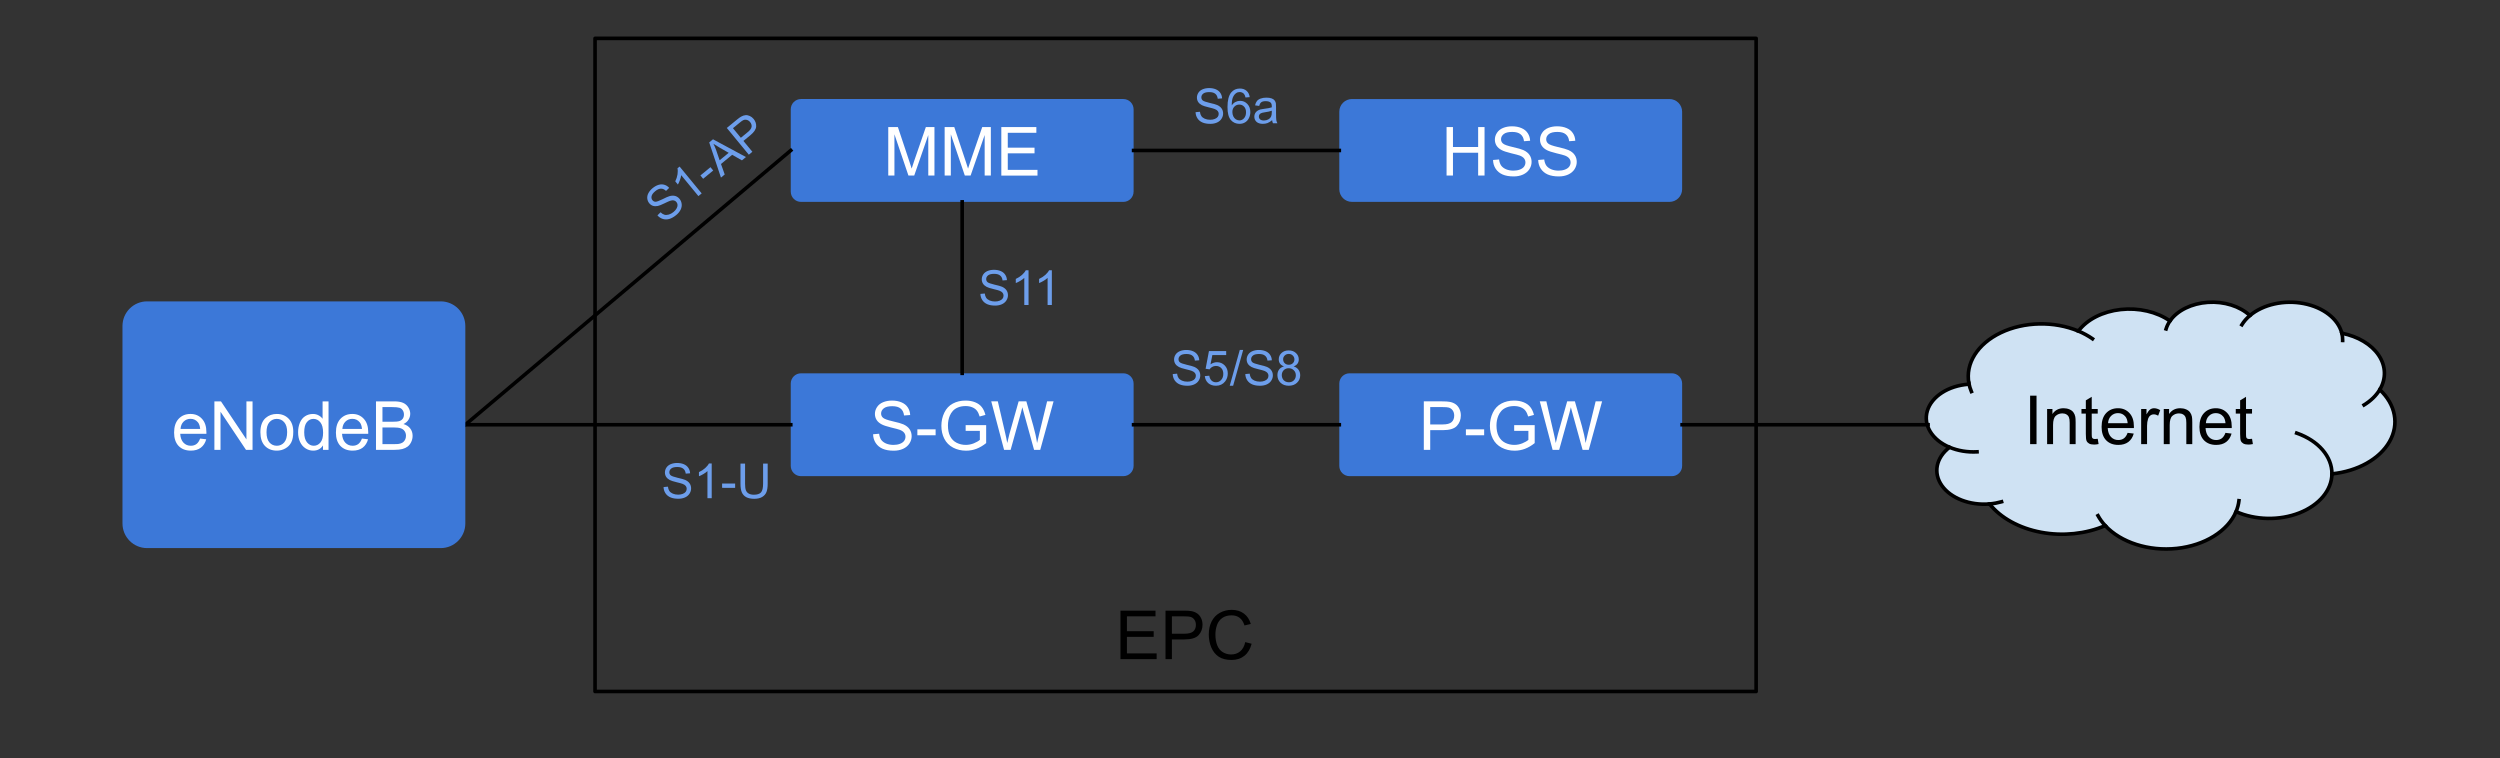 <svg version="1.1" viewBox="0.0 0.0 689.016 209.0" fill="none" stroke="none" stroke-linecap="square" stroke-miterlimit="10" xmlns:xlink="http://www.w3.org/1999/xlink" xmlns="http://www.w3.org/2000/svg"><rect x="0.0" y="0.0" width="689.016" height="209.0" fill="#333333" stroke="none"/><clipPath id="p.0"><path d="m0 0l689.016 0l0 209.0l-689.016 0l0 -209.0z" clip-rule="nonzero"/></clipPath><g clip-path="url(#p.0)"><path fill="#000000" fill-opacity="0.0" d="m0 0l689.016 0l0 209.0l-689.016 0z" fill-rule="evenodd"/><path fill="#000000" fill-opacity="0.0" d="m164.0 10.577l320.0 0l0 180.0l-320.0 0z" fill-rule="evenodd"/><path stroke="#000000" stroke-width="1.0" stroke-linejoin="round" stroke-linecap="butt" d="m164.0 10.577l320.0 0l0 180.0l-320.0 0z" fill-rule="evenodd"/><path fill="#3c78d8" d="m217.937 30.123l0 0c0 -1.563 1.267 -2.829 2.829 -2.829l88.83 0c0.75 0 1.47 0.298 2.001 0.829c0.531 0.531 0.829 1.25 0.829 2.001l0 22.688c0 1.563 -1.267 2.829 -2.829 2.829l-88.83 0c-1.563 0 -2.829 -1.267 -2.829 -2.829z" fill-rule="evenodd"/><path fill="#ffffff" d="m244.809 48.387l0 -13.359l2.656 0l3.156 9.453q0.438 1.328 0.641 1.984q0.234 -0.734 0.703 -2.141l3.203 -9.297l2.375 0l0 13.359l-1.703 0l0 -11.172l-3.875 11.172l-1.594 0l-3.859 -11.375l0 11.375l-1.703 0zm15.541 0l0 -13.359l2.656 0l3.156 9.453q0.438 1.328 0.641 1.984q0.234 -0.734 0.703 -2.141l3.203 -9.297l2.375 0l0 13.359l-1.703 0l0 -11.172l-3.875 11.172l-1.594 0l-3.859 -11.375l0 11.375l-1.703 0zm15.619 0l0 -13.359l9.656 0l0 1.578l-7.875 0l0 4.094l7.375 0l0 1.562l-7.375 0l0 4.547l8.188 0l0 1.578l-9.969 0z" fill-rule="nonzero"/><path fill="#3c78d8" d="m369.118 30.79l0 0c0 -1.931 1.565 -3.496 3.496 -3.496l87.496 0c0.927 0 1.816 0.368 2.472 1.024c0.656 0.656 1.024 1.545 1.024 2.472l0 21.355c0 1.931 -1.565 3.496 -3.496 3.496l-87.496 0c-1.931 0 -3.496 -1.565 -3.496 -3.496z" fill-rule="evenodd"/><path fill="#ffffff" d="m398.682 48.387l0 -13.359l1.766 0l0 5.484l6.938 0l0 -5.484l1.766 0l0 13.359l-1.766 0l0 -6.297l-6.938 0l0 6.297l-1.766 0zm12.817 -4.297l1.656 -0.141q0.125 1.0 0.547 1.641q0.438 0.641 1.344 1.047q0.922 0.391 2.062 0.391q1.0 0 1.781 -0.297q0.781 -0.297 1.156 -0.812q0.375 -0.531 0.375 -1.156q0 -0.625 -0.375 -1.094q-0.359 -0.469 -1.188 -0.797q-0.547 -0.203 -2.391 -0.641q-1.828 -0.453 -2.562 -0.844q-0.969 -0.5 -1.438 -1.234q-0.469 -0.75 -0.469 -1.672q0 -1.0 0.578 -1.875q0.578 -0.891 1.672 -1.344q1.109 -0.453 2.453 -0.453q1.484 0 2.609 0.484q1.141 0.469 1.75 1.406q0.609 0.922 0.656 2.094l-1.688 0.125q-0.141 -1.266 -0.938 -1.906q-0.781 -0.656 -2.312 -0.656q-1.609 0 -2.344 0.594q-0.734 0.594 -0.734 1.422q0 0.719 0.531 1.172q0.5 0.469 2.656 0.969q2.156 0.484 2.953 0.844q1.172 0.531 1.719 1.359q0.562 0.828 0.562 1.906q0 1.062 -0.609 2.016q-0.609 0.938 -1.75 1.469q-1.141 0.516 -2.578 0.516q-1.812 0 -3.047 -0.531q-1.219 -0.531 -1.922 -1.594q-0.688 -1.062 -0.719 -2.406zm12.444 0l1.656 -0.141q0.125 1.0 0.547 1.641q0.438 0.641 1.344 1.047q0.922 0.391 2.062 0.391q1.0 0 1.781 -0.297q0.781 -0.297 1.156 -0.812q0.375 -0.531 0.375 -1.156q0 -0.625 -0.375 -1.094q-0.359 -0.469 -1.188 -0.797q-0.547 -0.203 -2.391 -0.641q-1.828 -0.453 -2.562 -0.844q-0.969 -0.5 -1.438 -1.234q-0.469 -0.75 -0.469 -1.672q0 -1.0 0.578 -1.875q0.578 -0.891 1.672 -1.344q1.109 -0.453 2.453 -0.453q1.484 0 2.609 0.484q1.141 0.469 1.75 1.406q0.609 0.922 0.656 2.094l-1.688 0.125q-0.141 -1.266 -0.938 -1.906q-0.781 -0.656 -2.312 -0.656q-1.609 0 -2.344 0.594q-0.734 0.594 -0.734 1.422q0 0.719 0.531 1.172q0.5 0.469 2.656 0.969q2.156 0.484 2.953 0.844q1.172 0.531 1.719 1.359q0.562 0.828 0.562 1.906q0 1.062 -0.609 2.016q-0.609 0.938 -1.75 1.469q-1.141 0.516 -2.578 0.516q-1.812 0 -3.047 -0.531q-1.219 -0.531 -1.922 -1.594q-0.688 -1.062 -0.719 -2.406z" fill-rule="nonzero"/><path fill="#3c78d8" d="m217.937 105.714l0 0c0 -1.563 1.267 -2.829 2.829 -2.829l88.83 0c0.75 0 1.47 0.298 2.001 0.829c0.531 0.531 0.829 1.25 0.829 2.001l0 22.688c0 1.563 -1.267 2.829 -2.829 2.829l-88.83 0c-1.563 0 -2.829 -1.267 -2.829 -2.829z" fill-rule="evenodd"/><path fill="#ffffff" d="m240.637 119.681l1.656 -0.141q0.125 1.0 0.547 1.641q0.438 0.641 1.344 1.047q0.922 0.391 2.062 0.391q1.0 0 1.781 -0.297q0.781 -0.297 1.156 -0.812q0.375 -0.531 0.375 -1.156q0 -0.625 -0.375 -1.094q-0.359 -0.469 -1.188 -0.797q-0.547 -0.203 -2.391 -0.641q-1.828 -0.453 -2.562 -0.844q-0.969 -0.5 -1.438 -1.234q-0.469 -0.75 -0.469 -1.672q0 -1.0 0.578 -1.875q0.578 -0.891 1.672 -1.344q1.109 -0.453 2.453 -0.453q1.484 0 2.609 0.484q1.141 0.469 1.75 1.406q0.609 0.922 0.656 2.094l-1.688 0.125q-0.141 -1.266 -0.938 -1.906q-0.781 -0.656 -2.312 -0.656q-1.609 0 -2.344 0.594q-0.734 0.594 -0.734 1.422q0 0.719 0.531 1.172q0.5 0.469 2.656 0.969q2.156 0.484 2.953 0.844q1.172 0.531 1.719 1.359q0.562 0.828 0.562 1.906q0 1.062 -0.609 2.016q-0.609 0.938 -1.75 1.469q-1.141 0.516 -2.578 0.516q-1.812 0 -3.047 -0.531q-1.219 -0.531 -1.922 -1.594q-0.688 -1.062 -0.719 -2.406zm12.194 0.281l0 -1.641l5.031 0l0 1.641l-5.031 0zm13.306 -1.219l0 -1.578l5.656 0l0 4.953q-1.297 1.047 -2.688 1.578q-1.375 0.516 -2.844 0.516q-1.969 0 -3.578 -0.844q-1.609 -0.844 -2.422 -2.438q-0.812 -1.594 -0.812 -3.562q0 -1.953 0.812 -3.641q0.812 -1.688 2.344 -2.5q1.531 -0.828 3.516 -0.828q1.453 0 2.625 0.469q1.172 0.469 1.828 1.312q0.672 0.828 1.016 2.172l-1.594 0.438q-0.297 -1.016 -0.75 -1.594q-0.438 -0.594 -1.266 -0.938q-0.828 -0.344 -1.844 -0.344q-1.203 0 -2.094 0.375q-0.891 0.359 -1.438 0.969q-0.531 0.594 -0.828 1.312q-0.516 1.234 -0.516 2.688q0 1.781 0.609 2.984q0.625 1.203 1.797 1.797q1.172 0.578 2.5 0.578q1.141 0 2.234 -0.438q1.094 -0.453 1.656 -0.953l0 -2.484l-3.922 0zm10.59 5.234l-3.531 -13.359l1.812 0l2.031 8.766q0.328 1.375 0.562 2.719q0.5 -2.141 0.594 -2.469l2.547 -9.016l2.125 0l1.922 6.766q0.719 2.516 1.031 4.719q0.266 -1.266 0.672 -2.891l2.094 -8.594l1.781 0l-3.672 13.359l-1.703 0l-2.812 -10.172q-0.359 -1.281 -0.422 -1.562q-0.203 0.906 -0.391 1.562l-2.828 10.172l-1.812 0z" fill-rule="nonzero"/><path fill="#3c78d8" d="m369.118 105.714l0 0c0 -1.563 1.267 -2.829 2.829 -2.829l88.83 0c0.75 0 1.47 0.298 2.001 0.829c0.531 0.531 0.829 1.25 0.829 2.001l0 22.688c0 1.563 -1.267 2.829 -2.829 2.829l-88.83 0c-1.563 0 -2.829 -1.267 -2.829 -2.829z" fill-rule="evenodd"/><path fill="#ffffff" d="m392.412 123.978l0 -13.359l5.047 0q1.328 0 2.031 0.125q0.969 0.172 1.641 0.641q0.672 0.453 1.078 1.281q0.406 0.828 0.406 1.828q0 1.703 -1.094 2.891q-1.078 1.172 -3.922 1.172l-3.422 0l0 5.422l-1.766 0zm1.766 -7.0l3.453 0q1.719 0 2.438 -0.641q0.719 -0.641 0.719 -1.797q0 -0.844 -0.422 -1.438q-0.422 -0.594 -1.125 -0.781q-0.438 -0.125 -1.641 -0.125l-3.422 0l0 4.781zm9.834 2.984l0 -1.641l5.031 0l0 1.641l-5.031 0zm13.306 -1.219l0 -1.578l5.656 0l0 4.953q-1.297 1.047 -2.688 1.578q-1.375 0.516 -2.844 0.516q-1.969 0 -3.578 -0.844q-1.609 -0.844 -2.422 -2.438q-0.812 -1.594 -0.812 -3.562q0 -1.953 0.812 -3.641q0.812 -1.688 2.344 -2.5q1.531 -0.828 3.516 -0.828q1.453 0 2.625 0.469q1.172 0.469 1.828 1.312q0.672 0.828 1.016 2.172l-1.594 0.438q-0.297 -1.016 -0.75 -1.594q-0.438 -0.594 -1.266 -0.938q-0.828 -0.344 -1.844 -0.344q-1.203 0 -2.094 0.375q-0.891 0.359 -1.438 0.969q-0.531 0.594 -0.828 1.312q-0.516 1.234 -0.516 2.688q0 1.781 0.609 2.984q0.625 1.203 1.797 1.797q1.172 0.578 2.5 0.578q1.141 0 2.234 -0.438q1.094 -0.453 1.656 -0.953l0 -2.484l-3.922 0zm10.59 5.234l-3.531 -13.359l1.812 0l2.031 8.766q0.328 1.375 0.562 2.719q0.5 -2.141 0.594 -2.469l2.547 -9.016l2.125 0l1.922 6.766q0.719 2.516 1.031 4.719q0.266 -1.266 0.672 -2.891l2.094 -8.594l1.781 0l-3.672 13.359l-1.703 0l-2.812 -10.172q-0.359 -1.281 -0.422 -1.562q-0.203 0.906 -0.391 1.562l-2.828 10.172l-1.812 0z" fill-rule="nonzero"/><path fill="#cfe2f3" d="m542.646 105.678l0 0c-1.04 -5.485 2.375 -10.915 8.795 -13.985c6.421 -3.071 14.721 -3.243 21.379 -0.445l0 0c2.359 -3.189 6.675 -5.391 11.645 -5.94c4.969 -0.549 10.007 0.621 13.591 3.154l0 0c2.009 -2.892 5.954 -4.834 10.435 -5.139c4.481 -0.305 8.864 1.072 11.593 3.642l0 0c3.63 -3.065 9.405 -4.356 14.827 -3.313c5.422 1.042 9.516 4.231 10.511 8.185l0 0c4.447 0.87 8.152 3.083 10.156 6.067c2.005 2.984 2.113 6.445 0.296 9.49l0 0c4.379 4.09 5.404 9.54 2.691 14.316c-2.713 4.776 -8.755 8.16 -15.872 8.89c-0.05 4.482 -3.476 8.595 -8.957 10.754c-5.481 2.158 -12.161 2.025 -17.465 -0.349c-2.259 5.368 -8.619 9.318 -16.331 10.144c-7.712 0.825 -15.394 -1.623 -19.727 -6.286c-5.312 2.298 -11.685 2.961 -17.683 1.837c-5.998 -1.124 -11.114 -3.938 -14.195 -7.809l0 0c-5.428 0.456 -10.676 -1.562 -13.139 -5.053c-2.464 -3.49 -1.618 -7.71 2.116 -10.565l0 0c-4.842 -2.045 -7.312 -6.103 -6.123 -10.058c1.189 -3.955 5.768 -6.91 11.349 -7.325z" fill-rule="evenodd"/><path fill="#000000" fill-opacity="0.0" d="m537.313 123.272l0 0c2.285 0.965 4.924 1.403 7.564 1.254m3.458 14.363c1.135 -0.095 2.248 -0.297 3.309 -0.6m28.567 6.572c-0.798 -0.859 -1.467 -1.777 -1.994 -2.739m38.054 -1.119l0 0c0.412 -0.979 0.679 -1.986 0.796 -3.005m25.625 -7.399c0.053 -4.772 -3.724 -9.142 -9.709 -11.232m22.89 -11.974c-0.969 1.625 -2.449 3.067 -4.323 4.212m-6.128 -19.769l0 0c0.165 0.656 0.242 1.322 0.228 1.989m-25.565 -6.861l0 0c-0.905 0.765 -1.651 1.619 -2.215 2.537m-19.814 -1.04l0 0c-0.483 0.694 -0.843 1.429 -1.073 2.188m-24.163 0.598l0 0c1.409 0.592 2.712 1.305 3.882 2.122m-34.056 12.308l0 0c0.143 0.756 0.37 1.503 0.677 2.233" fill-rule="evenodd"/><path stroke="#000000" stroke-width="1.0" stroke-linejoin="round" stroke-linecap="butt" d="m542.646 105.678l0 0c-1.04 -5.485 2.375 -10.915 8.795 -13.985c6.421 -3.071 14.721 -3.243 21.379 -0.445l0 0c2.359 -3.189 6.675 -5.391 11.645 -5.94c4.969 -0.549 10.007 0.621 13.591 3.154l0 0c2.009 -2.892 5.954 -4.834 10.435 -5.139c4.481 -0.305 8.864 1.072 11.593 3.642l0 0c3.63 -3.065 9.405 -4.356 14.827 -3.313c5.422 1.042 9.516 4.231 10.511 8.185l0 0c4.447 0.87 8.152 3.083 10.156 6.067c2.005 2.984 2.113 6.445 0.296 9.49l0 0c4.379 4.09 5.404 9.54 2.691 14.316c-2.713 4.776 -8.755 8.16 -15.872 8.89c-0.05 4.482 -3.476 8.595 -8.957 10.754c-5.481 2.158 -12.161 2.025 -17.465 -0.349c-2.259 5.368 -8.619 9.318 -16.331 10.144c-7.712 0.825 -15.394 -1.623 -19.727 -6.286c-5.312 2.298 -11.685 2.961 -17.683 1.837c-5.998 -1.124 -11.114 -3.938 -14.195 -7.809l0 0c-5.428 0.456 -10.676 -1.562 -13.139 -5.053c-2.464 -3.49 -1.618 -7.71 2.116 -10.565l0 0c-4.842 -2.045 -7.312 -6.103 -6.123 -10.058c1.189 -3.955 5.768 -6.91 11.349 -7.325z" fill-rule="evenodd"/><path stroke="#000000" stroke-width="1.0" stroke-linejoin="round" stroke-linecap="butt" d="m537.313 123.272l0 0c2.285 0.965 4.924 1.403 7.564 1.254m3.458 14.363c1.135 -0.095 2.248 -0.297 3.309 -0.6m28.567 6.572c-0.798 -0.859 -1.467 -1.777 -1.994 -2.739m38.054 -1.119l0 0c0.412 -0.979 0.679 -1.986 0.796 -3.005m25.625 -7.399c0.053 -4.772 -3.724 -9.142 -9.709 -11.232m22.89 -11.974c-0.969 1.625 -2.449 3.067 -4.323 4.212m-6.128 -19.769l0 0c0.165 0.656 0.242 1.322 0.228 1.989m-25.565 -6.861l0 0c-0.905 0.765 -1.651 1.619 -2.215 2.537m-19.814 -1.04l0 0c-0.483 0.694 -0.843 1.429 -1.073 2.188m-24.163 0.598l0 0c1.409 0.592 2.712 1.305 3.882 2.122m-34.056 12.308l0 0c0.143 0.756 0.37 1.503 0.677 2.233" fill-rule="evenodd"/><path fill="#000000" d="m559.514 122.402l0 -13.359l1.766 0l0 13.359l-1.766 0zm4.683 0l0 -9.672l1.469 0l0 1.375q1.062 -1.594 3.078 -1.594q0.875 0 1.609 0.312q0.734 0.312 1.094 0.828q0.375 0.5 0.516 1.203q0.094 0.453 0.094 1.594l0 5.953l-1.641 0l0 -5.891q0 -1.0 -0.203 -1.484q-0.188 -0.5 -0.672 -0.797q-0.484 -0.297 -1.141 -0.297q-1.047 0 -1.812 0.672q-0.75 0.656 -0.75 2.516l0 5.281l-1.641 0zm13.954 -1.469l0.234 1.453q-0.688 0.141 -1.234 0.141q-0.891 0 -1.391 -0.281q-0.484 -0.281 -0.688 -0.734q-0.203 -0.469 -0.203 -1.938l0 -5.578l-1.203 0l0 -1.266l1.203 0l0 -2.391l1.625 -0.984l0 3.375l1.656 0l0 1.266l-1.656 0l0 5.672q0 0.688 0.078 0.891q0.094 0.203 0.281 0.328q0.203 0.109 0.578 0.109q0.266 0 0.719 -0.062zm8.23 -1.641l1.688 0.203q-0.406 1.484 -1.484 2.312q-1.078 0.812 -2.766 0.812q-2.125 0 -3.375 -1.297q-1.234 -1.312 -1.234 -3.672q0 -2.453 1.25 -3.797q1.266 -1.344 3.266 -1.344q1.938 0 3.156 1.328q1.234 1.312 1.234 3.703q0 0.156 0 0.438l-7.219 0q0.094 1.594 0.906 2.453q0.812 0.844 2.016 0.844q0.906 0 1.547 -0.469q0.641 -0.484 1.016 -1.516zm-5.391 -2.656l5.406 0q-0.109 -1.219 -0.625 -1.828q-0.781 -0.953 -2.031 -0.953q-1.125 0 -1.906 0.766q-0.766 0.75 -0.844 2.016zm9.126 5.766l0 -9.672l1.469 0l0 1.469q0.562 -1.031 1.031 -1.359q0.484 -0.328 1.062 -0.328q0.828 0 1.688 0.531l-0.562 1.516q-0.609 -0.359 -1.203 -0.359q-0.547 0 -0.969 0.328q-0.422 0.328 -0.609 0.891q-0.281 0.875 -0.281 1.922l0 5.062l-1.625 0zm6.228 0l0 -9.672l1.469 0l0 1.375q1.062 -1.594 3.078 -1.594q0.875 0 1.609 0.312q0.734 0.312 1.094 0.828q0.375 0.5 0.516 1.203q0.094 0.453 0.094 1.594l0 5.953l-1.641 0l0 -5.891q0 -1.0 -0.203 -1.484q-0.188 -0.5 -0.672 -0.797q-0.484 -0.297 -1.141 -0.297q-1.047 0 -1.812 0.672q-0.75 0.656 -0.75 2.516l0 5.281l-1.641 0zm17.001 -3.109l1.688 0.203q-0.406 1.484 -1.484 2.312q-1.078 0.812 -2.766 0.812q-2.125 0 -3.375 -1.297q-1.234 -1.312 -1.234 -3.672q0 -2.453 1.25 -3.797q1.266 -1.344 3.266 -1.344q1.938 0 3.156 1.328q1.234 1.312 1.234 3.703q0 0.156 0 0.438l-7.219 0q0.094 1.594 0.906 2.453q0.812 0.844 2.016 0.844q0.906 0 1.547 -0.469q0.641 -0.484 1.016 -1.516zm-5.391 -2.656l5.406 0q-0.109 -1.219 -0.625 -1.828q-0.781 -0.953 -2.031 -0.953q-1.125 0 -1.906 0.766q-0.766 0.75 -0.844 2.016zm12.719 4.297l0.234 1.453q-0.688 0.141 -1.234 0.141q-0.891 0 -1.391 -0.281q-0.484 -0.281 -0.688 -0.734q-0.203 -0.469 -0.203 -1.938l0 -5.578l-1.203 0l0 -1.266l1.203 0l0 -2.391l1.625 -0.984l0 3.375l1.656 0l0 1.266l-1.656 0l0 5.672q0 0.688 0.078 0.891q0.094 0.203 0.281 0.328q0.203 0.109 0.578 0.109q0.266 0 0.719 -0.062z" fill-rule="nonzero"/><path fill="#000000" fill-opacity="0.0" d="m312.425 117.058l56.693 0" fill-rule="evenodd"/><path stroke="#000000" stroke-width="1.0" stroke-linejoin="round" stroke-linecap="butt" d="m312.425 117.058l56.693 0" fill-rule="evenodd"/><path fill="#000000" fill-opacity="0.0" d="m312.425 41.467l56.693 0" fill-rule="evenodd"/><path stroke="#000000" stroke-width="1.0" stroke-linejoin="round" stroke-linecap="butt" d="m312.425 41.467l56.693 0" fill-rule="evenodd"/><path fill="#000000" fill-opacity="0.0" d="m265.181 55.64l0 47.244" fill-rule="evenodd"/><path stroke="#000000" stroke-width="1.0" stroke-linejoin="round" stroke-linecap="butt" d="m265.181 55.64l0 47.244" fill-rule="evenodd"/><path fill="#000000" fill-opacity="0.0" d="m217.937 41.467l-89.701 75.591" fill-rule="evenodd"/><path stroke="#000000" stroke-width="1.0" stroke-linejoin="round" stroke-linecap="butt" d="m217.937 41.467l-89.701 75.591" fill-rule="evenodd"/><path fill="#000000" fill-opacity="0.0" d="m217.937 117.058l-89.701 0" fill-rule="evenodd"/><path stroke="#000000" stroke-width="1.0" stroke-linejoin="round" stroke-linecap="butt" d="m217.937 117.058l-89.701 0" fill-rule="evenodd"/><path fill="#000000" fill-opacity="0.0" d="m463.606 117.058l67.78 0" fill-rule="evenodd"/><path stroke="#000000" stroke-width="1.0" stroke-linejoin="round" stroke-linecap="butt" d="m463.606 117.058l67.78 0" fill-rule="evenodd"/><path fill="#000000" fill-opacity="0.0" d="m308.268 10.672l65.008 0l0 37.008l-65.008 0z" fill-rule="evenodd"/><path fill="#6d9eeb" d="m329.508 30.913l1.203 -0.109q0.078 0.719 0.391 1.188q0.312 0.453 0.953 0.734q0.656 0.281 1.469 0.281q0.719 0 1.266 -0.219q0.562 -0.219 0.828 -0.578q0.266 -0.375 0.266 -0.828q0 -0.453 -0.266 -0.781q-0.25 -0.328 -0.844 -0.562q-0.391 -0.156 -1.703 -0.469q-1.312 -0.312 -1.844 -0.594q-0.672 -0.359 -1.016 -0.891q-0.328 -0.531 -0.328 -1.188q0 -0.719 0.406 -1.344q0.406 -0.625 1.188 -0.953q0.797 -0.328 1.766 -0.328q1.047 0 1.859 0.344q0.812 0.344 1.25 1.016q0.438 0.656 0.469 1.484l-1.203 0.094q-0.109 -0.906 -0.672 -1.359q-0.562 -0.469 -1.656 -0.469q-1.141 0 -1.672 0.422q-0.516 0.422 -0.516 1.016q0 0.516 0.359 0.844q0.375 0.328 1.906 0.688q1.547 0.344 2.109 0.594q0.844 0.391 1.234 0.984q0.391 0.578 0.391 1.359q0 0.75 -0.438 1.438q-0.422 0.672 -1.25 1.047q-0.812 0.359 -1.828 0.359q-1.297 0 -2.172 -0.375q-0.875 -0.375 -1.375 -1.125q-0.5 -0.766 -0.531 -1.719zm14.921 -4.141l-1.156 0.094q-0.156 -0.688 -0.438 -1.0q-0.484 -0.5 -1.172 -0.5q-0.562 0 -0.984 0.312q-0.562 0.391 -0.891 1.172q-0.312 0.766 -0.312 2.203q0.422 -0.641 1.031 -0.953q0.609 -0.312 1.281 -0.312q1.172 0 1.984 0.859q0.828 0.859 0.828 2.234q0 0.891 -0.391 1.672q-0.375 0.766 -1.062 1.172q-0.672 0.406 -1.531 0.406q-1.469 0 -2.391 -1.062q-0.922 -1.078 -0.922 -3.562q0 -2.766 1.016 -4.016q0.906 -1.094 2.406 -1.094q1.125 0 1.844 0.641q0.719 0.625 0.859 1.734zm-4.781 4.109q0 0.609 0.25 1.172q0.266 0.547 0.719 0.844q0.469 0.281 0.984 0.281q0.734 0 1.266 -0.594q0.547 -0.609 0.547 -1.641q0 -0.984 -0.531 -1.547q-0.531 -0.578 -1.328 -0.578q-0.797 0 -1.359 0.578q-0.547 0.562 -0.547 1.484zm10.959 2.234q-0.656 0.562 -1.266 0.797q-0.594 0.219 -1.281 0.219q-1.141 0 -1.75 -0.547q-0.609 -0.562 -0.609 -1.438q0 -0.5 0.219 -0.922q0.234 -0.422 0.609 -0.672q0.375 -0.25 0.844 -0.391q0.344 -0.078 1.047 -0.172q1.422 -0.172 2.094 -0.406q0 -0.234 0 -0.297q0 -0.719 -0.328 -1.016q-0.453 -0.391 -1.344 -0.391q-0.812 0 -1.219 0.297q-0.391 0.281 -0.578 1.016l-1.141 -0.156q0.156 -0.734 0.516 -1.188q0.359 -0.453 1.031 -0.688q0.672 -0.25 1.562 -0.25q0.891 0 1.438 0.203q0.562 0.203 0.812 0.531q0.266 0.312 0.375 0.797q0.047 0.297 0.047 1.078l0 1.562q0 1.625 0.078 2.062q0.078 0.438 0.297 0.828l-1.219 0q-0.188 -0.359 -0.234 -0.859zm-0.094 -2.609q-0.641 0.266 -1.922 0.438q-0.719 0.109 -1.016 0.25q-0.297 0.125 -0.469 0.375q-0.156 0.25 -0.156 0.547q0 0.469 0.344 0.781q0.359 0.312 1.047 0.312q0.672 0 1.203 -0.297q0.531 -0.297 0.781 -0.812q0.188 -0.391 0.188 -1.172l0 -0.422z" fill-rule="nonzero"/><path fill="#000000" fill-opacity="0.0" d="m308.268 82.853l65.008 0l0 37.008l-65.008 0z" fill-rule="evenodd"/><path fill="#6d9eeb" d="m323.212 103.094l1.203 -0.109q0.078 0.719 0.391 1.188q0.312 0.453 0.953 0.734q0.656 0.281 1.469 0.281q0.719 0 1.266 -0.219q0.562 -0.219 0.828 -0.578q0.266 -0.375 0.266 -0.828q0 -0.453 -0.266 -0.781q-0.25 -0.328 -0.844 -0.562q-0.391 -0.156 -1.703 -0.469q-1.312 -0.312 -1.844 -0.594q-0.672 -0.359 -1.016 -0.891q-0.328 -0.531 -0.328 -1.188q0 -0.719 0.406 -1.344q0.406 -0.625 1.188 -0.953q0.797 -0.328 1.766 -0.328q1.047 0 1.859 0.344q0.812 0.344 1.25 1.016q0.438 0.656 0.469 1.484l-1.203 0.094q-0.109 -0.906 -0.672 -1.359q-0.562 -0.469 -1.656 -0.469q-1.141 0 -1.672 0.422q-0.516 0.422 -0.516 1.016q0 0.516 0.359 0.844q0.375 0.328 1.906 0.688q1.547 0.344 2.109 0.594q0.844 0.391 1.234 0.984q0.391 0.578 0.391 1.359q0 0.75 -0.438 1.438q-0.422 0.672 -1.25 1.047q-0.812 0.359 -1.828 0.359q-1.297 0 -2.172 -0.375q-0.875 -0.375 -1.375 -1.125q-0.5 -0.766 -0.531 -1.719zm8.843 0.562l1.234 -0.109q0.141 0.906 0.641 1.359q0.5 0.453 1.203 0.453q0.844 0 1.422 -0.641q0.594 -0.641 0.594 -1.688q0 -1.0 -0.562 -1.578q-0.562 -0.594 -1.484 -0.594q-0.562 0 -1.016 0.266q-0.453 0.25 -0.719 0.672l-1.094 -0.156l0.922 -4.891l4.75 0l0 1.109l-3.812 0l-0.516 2.562q0.859 -0.594 1.797 -0.594q1.25 0 2.109 0.875q0.859 0.859 0.859 2.219q0 1.297 -0.75 2.234q-0.922 1.156 -2.5 1.156q-1.312 0 -2.141 -0.719q-0.812 -0.734 -0.938 -1.938zm6.866 2.656l2.766 -9.859l0.938 0l-2.766 9.859l-0.938 0zm4.297 -3.219l1.203 -0.109q0.078 0.719 0.391 1.188q0.312 0.453 0.953 0.734q0.656 0.281 1.469 0.281q0.719 0 1.266 -0.219q0.562 -0.219 0.828 -0.578q0.266 -0.375 0.266 -0.828q0 -0.453 -0.266 -0.781q-0.25 -0.328 -0.844 -0.562q-0.391 -0.156 -1.703 -0.469q-1.312 -0.312 -1.844 -0.594q-0.672 -0.359 -1.016 -0.891q-0.328 -0.531 -0.328 -1.188q0 -0.719 0.406 -1.344q0.406 -0.625 1.188 -0.953q0.797 -0.328 1.766 -0.328q1.047 0 1.859 0.344q0.812 0.344 1.25 1.016q0.438 0.656 0.469 1.484l-1.203 0.094q-0.109 -0.906 -0.672 -1.359q-0.562 -0.469 -1.656 -0.469q-1.141 0 -1.672 0.422q-0.516 0.422 -0.516 1.016q0 0.516 0.359 0.844q0.375 0.328 1.906 0.688q1.547 0.344 2.109 0.594q0.844 0.391 1.234 0.984q0.391 0.578 0.391 1.359q0 0.75 -0.438 1.438q-0.422 0.672 -1.25 1.047q-0.812 0.359 -1.828 0.359q-1.297 0 -2.172 -0.375q-0.875 -0.375 -1.375 -1.125q-0.5 -0.766 -0.531 -1.719zm10.655 -2.109q-0.734 -0.266 -1.094 -0.766q-0.344 -0.5 -0.344 -1.188q0 -1.031 0.75 -1.734q0.75 -0.719 1.984 -0.719q1.25 0 2.016 0.734q0.766 0.719 0.766 1.75q0 0.672 -0.359 1.172q-0.344 0.484 -1.047 0.75q0.875 0.281 1.328 0.922q0.469 0.641 0.469 1.516q0 1.234 -0.875 2.062q-0.859 0.828 -2.266 0.828q-1.422 0 -2.281 -0.828q-0.859 -0.844 -0.859 -2.094q0 -0.922 0.469 -1.547q0.469 -0.641 1.344 -0.859zm-0.234 -1.984q0 0.672 0.438 1.109q0.438 0.422 1.125 0.422q0.672 0 1.109 -0.422q0.438 -0.422 0.438 -1.047q0 -0.641 -0.453 -1.078q-0.438 -0.438 -1.109 -0.438q-0.672 0 -1.109 0.438q-0.438 0.422 -0.438 1.016zm-0.375 4.406q0 0.5 0.234 0.969q0.234 0.469 0.703 0.734q0.469 0.25 1.016 0.25q0.828 0 1.375 -0.531q0.547 -0.547 0.547 -1.391q0 -0.844 -0.562 -1.391q-0.562 -0.562 -1.406 -0.562q-0.828 0 -1.375 0.547q-0.531 0.547 -0.531 1.375z" fill-rule="nonzero"/><path fill="#000000" fill-opacity="0.0" d="m257.937 60.759l46.079 0l0 37.008l-46.079 0z" fill-rule="evenodd"/><path fill="#6d9eeb" d="m270.208 81l1.203 -0.109q0.078 0.719 0.391 1.188q0.312 0.453 0.953 0.734q0.656 0.281 1.469 0.281q0.719 0 1.266 -0.219q0.562 -0.219 0.828 -0.578q0.266 -0.375 0.266 -0.828q0 -0.453 -0.266 -0.781q-0.25 -0.328 -0.844 -0.562q-0.391 -0.156 -1.703 -0.469q-1.312 -0.312 -1.844 -0.594q-0.672 -0.359 -1.016 -0.891q-0.328 -0.531 -0.328 -1.188q0 -0.719 0.406 -1.344q0.406 -0.625 1.188 -0.953q0.797 -0.328 1.766 -0.328q1.047 0 1.859 0.344q0.812 0.344 1.25 1.016q0.438 0.656 0.469 1.484l-1.203 0.094q-0.109 -0.906 -0.672 -1.359q-0.562 -0.469 -1.656 -0.469q-1.141 0 -1.672 0.422q-0.516 0.422 -0.516 1.016q0 0.516 0.359 0.844q0.375 0.328 1.906 0.688q1.547 0.344 2.109 0.594q0.844 0.391 1.234 0.984q0.391 0.578 0.391 1.359q0 0.75 -0.438 1.438q-0.422 0.672 -1.25 1.047q-0.812 0.359 -1.828 0.359q-1.297 0 -2.172 -0.375q-0.875 -0.375 -1.375 -1.125q-0.5 -0.766 -0.531 -1.719zm13.265 3.062l-1.172 0l0 -7.469q-0.422 0.406 -1.109 0.812q-0.688 0.406 -1.234 0.609l0 -1.141q0.984 -0.453 1.719 -1.109q0.734 -0.672 1.031 -1.281l0.766 0l0 9.578zm6.423 0l-1.172 0l0 -7.469q-0.422 0.406 -1.109 0.812q-0.688 0.406 -1.234 0.609l0 -1.141q0.984 -0.453 1.719 -1.109q0.734 -0.672 1.031 -1.281l0.766 0l0 9.578z" fill-rule="nonzero"/><path fill="#000000" fill-opacity="0.0" d="m151.493 57.538l62.52 -51.339l23.528 28.598l-62.52 51.339z" fill-rule="evenodd"/><path fill="#6d9eeb" d="m181.195 59.356l0.86 -0.848q0.517 0.505 1.056 0.669q0.529 0.152 1.203 -0.038q0.686 -0.199 1.314 -0.715q0.555 -0.456 0.839 -0.972q0.296 -0.526 0.273 -0.972q-0.033 -0.458 -0.321 -0.808q-0.288 -0.35 -0.702 -0.435q-0.402 -0.095 -1.009 0.101q-0.401 0.127 -1.614 0.719q-1.213 0.592 -1.802 0.712q-0.748 0.149 -1.351 -0.043q-0.591 -0.202 -1.008 -0.709q-0.457 -0.555 -0.54 -1.296q-0.083 -0.74 0.312 -1.49q0.407 -0.759 1.156 -1.374q0.809 -0.664 1.655 -0.915q0.846 -0.25 1.611 -0.009q0.755 0.229 1.305 0.849l-0.87 0.836q-0.66 -0.63 -1.383 -0.623q-0.733 -0.005 -1.578 0.689q-0.882 0.724 -1.024 1.387q-0.13 0.653 0.247 1.112q0.328 0.398 0.814 0.424q0.498 0.015 1.91 -0.679q1.414 -0.716 2.007 -0.88q0.9 -0.234 1.579 -0.023q0.669 0.199 1.166 0.802q0.476 0.579 0.575 1.388q0.101 0.787 -0.301 1.602q-0.4 0.793 -1.185 1.438q-1.002 0.823 -1.917 1.089q-0.914 0.266 -1.777 0.004q-0.873 -0.274 -1.503 -0.99zm12.197 -6.053l-0.906 0.744l-4.745 -5.768q-0.068 0.581 -0.341 1.331q-0.273 0.75 -0.567 1.254l-0.725 -0.881q0.473 -0.975 0.623 -1.947q0.141 -0.985 -0.017 -1.644l0.592 -0.486l6.085 7.397zm0.398 -4.027l-0.754 -0.917l2.777 -2.281l0.754 0.917l-2.777 2.281zm4.909 -0.331l-3.24 -9.693l1.051 -0.863l9.084 4.894l-1.111 0.912l-2.694 -1.528l-3.079 2.529l1.027 2.897l-1.038 0.853zm-0.366 -4.774l2.5 -2.053l-2.45 -1.405q-1.115 -0.642 -1.77 -1.094q0.431 0.819 0.753 1.727l0.968 2.824zm8.046 -1.532l-6.065 -7.373l2.777 -2.281q0.737 -0.605 1.183 -0.85q0.623 -0.35 1.194 -0.394q0.583 -0.054 1.177 0.226q0.607 0.27 1.053 0.813q0.774 0.941 0.707 2.089q-0.056 1.137 -1.625 2.427l-1.884 1.547l2.462 2.992l-0.978 0.803zm-2.198 -4.664l1.896 -1.557q0.954 -0.783 1.065 -1.461q0.101 -0.689 -0.416 -1.317q-0.387 -0.471 -0.897 -0.598q-0.497 -0.137 -0.973 0.071q-0.301 0.126 -0.965 0.671l-1.884 1.547l2.174 2.643z" fill-rule="nonzero"/><path fill="#000000" fill-opacity="0.0" d="m157.016 113.956l80.913 0.063l0 37.039l-80.913 -0.063z" fill-rule="evenodd"/><path fill="#6d9eeb" d="m182.884 134.234l1.203 -0.108q0.078 0.719 0.391 1.188q0.312 0.453 0.953 0.735q0.656 0.282 1.469 0.282q0.719 5.645752E-4 1.266 -0.218q0.562 -0.218 0.828 -0.577q0.266 -0.375 0.266 -0.828q0 -0.453 -0.266 -0.781q-0.25 -0.328 -0.844 -0.563q-0.391 -0.157 -1.703 -0.47q-1.312 -0.314 -1.844 -0.595q-0.672 -0.36 -1.016 -0.891q-0.328 -0.532 -0.328 -1.188q0 -0.719 0.406 -1.343q0.406 -0.625 1.188 -0.952q0.797 -0.327 1.766 -0.327q1.047 8.087158E-4 1.859 0.345q0.812 0.344 1.25 1.017q0.438 0.657 0.469 1.485l-1.203 0.093q-0.109 -0.906 -0.672 -1.36q-0.562 -0.469 -1.656 -0.47q-1.141 -8.8500977E-4 -1.672 0.421q-0.516 0.421 -0.516 1.015q0 0.516 0.359 0.844q0.375 0.328 1.906 0.689q1.547 0.345 2.109 0.595q0.844 0.391 1.234 0.985q0.391 0.578 0.391 1.36q0 0.75 -0.438 1.437q-0.422 0.672 -1.25 1.046q-0.812 0.359 -1.828 0.358q-1.297 -0.001 -2.172 -0.377q-0.875 -0.376 -1.375 -1.126q-0.5 -0.766 -0.531 -1.719zm13.265 3.073l-1.172 -9.1552734E-4l0 -7.469q-0.422 0.406 -1.109 0.812q-0.688 0.406 -1.234 0.608l0 -1.141q0.984 -0.452 1.719 -1.108q0.734 -0.671 1.031 -1.28l0.766 5.950928E-4l0 9.578zm2.866 -2.857l0 -1.188l3.594 0.003l0 1.188l-3.594 -0.003zm11.298 -6.679l1.266 9.918213E-4l0 5.516q0 1.438 -0.328 2.297q-0.312 0.844 -1.172 1.374q-0.844 0.515 -2.219 0.514q-1.344 -0.001 -2.203 -0.455q-0.844 -0.469 -1.219 -1.345q-0.359 -0.875 -0.359 -2.391l0 -5.516l1.266 9.841919E-4l0 5.516q0 1.234 0.219 1.828q0.234 0.594 0.797 0.923q0.562 0.313 1.391 0.314q1.391 0.001 1.969 -0.623q0.594 -0.64 0.594 -2.437l0 -5.516z" fill-rule="nonzero"/><path fill="#3c78d8" d="m33.756 89.845l0 0c0 -3.748 3.039 -6.787 6.787 -6.787l80.914 0c1.8 0 3.526 0.715 4.799 1.988c1.273 1.273 1.988 2.999 1.988 4.799l0 54.426c0 3.748 -3.039 6.787 -6.787 6.787l-80.914 0c-3.748 0 -6.787 -3.039 -6.787 -6.787z" fill-rule="evenodd"/><path fill="#ffffff" d="m55.15 120.868l1.688 0.203q-0.406 1.484 -1.484 2.312q-1.078 0.812 -2.766 0.812q-2.125 0 -3.375 -1.297q-1.234 -1.312 -1.234 -3.672q0 -2.453 1.25 -3.797q1.266 -1.344 3.266 -1.344q1.938 0 3.156 1.328q1.234 1.312 1.234 3.703q0 0.156 0 0.438l-7.219 0q0.094 1.594 0.906 2.453q0.812 0.844 2.016 0.844q0.906 0 1.547 -0.469q0.641 -0.484 1.016 -1.516zm-5.391 -2.656l5.406 0q-0.109 -1.219 -0.625 -1.828q-0.781 -0.953 -2.031 -0.953q-1.125 0 -1.906 0.766q-0.766 0.75 -0.844 2.016zm9.329 5.766l0 -13.359l1.812 0l7.016 10.484l0 -10.484l1.688 0l0 13.359l-1.812 0l-7.016 -10.5l0 10.5l-1.688 0zm12.676 -4.844q0 -2.688 1.484 -3.969q1.25 -1.078 3.047 -1.078q2.0 0 3.266 1.312q1.266 1.297 1.266 3.609q0 1.859 -0.562 2.938q-0.562 1.062 -1.641 1.656q-1.062 0.594 -2.328 0.594q-2.031 0 -3.281 -1.297q-1.25 -1.312 -1.25 -3.766zm1.688 0q0 1.859 0.797 2.797q0.812 0.922 2.047 0.922q1.219 0 2.031 -0.922q0.812 -0.938 0.812 -2.844q0 -1.797 -0.812 -2.719q-0.812 -0.922 -2.031 -0.922q-1.234 0 -2.047 0.922q-0.797 0.906 -0.797 2.766zm15.563 4.844l0 -1.219q-0.906 1.438 -2.703 1.438q-1.156 0 -2.125 -0.641q-0.969 -0.641 -1.5 -1.781q-0.531 -1.141 -0.531 -2.625q0 -1.453 0.484 -2.625q0.484 -1.188 1.438 -1.812q0.969 -0.625 2.172 -0.625q0.875 0 1.547 0.375q0.688 0.359 1.109 0.953l0 -4.797l1.641 0l0 13.359l-1.531 0zm-5.172 -4.828q0 1.859 0.781 2.781q0.781 0.922 1.844 0.922q1.078 0 1.828 -0.875q0.75 -0.891 0.75 -2.688q0 -1.984 -0.766 -2.906q-0.766 -0.938 -1.891 -0.938q-1.078 0 -1.812 0.891q-0.734 0.891 -0.734 2.812zm15.907 1.719l1.688 0.203q-0.406 1.484 -1.484 2.312q-1.078 0.812 -2.766 0.812q-2.125 0 -3.375 -1.297q-1.234 -1.312 -1.234 -3.672q0 -2.453 1.25 -3.797q1.266 -1.344 3.266 -1.344q1.938 0 3.156 1.328q1.234 1.312 1.234 3.703q0 0.156 0 0.438l-7.219 0q0.094 1.594 0.906 2.453q0.812 0.844 2.016 0.844q0.906 0 1.547 -0.469q0.641 -0.484 1.016 -1.516zm-5.391 -2.656l5.406 0q-0.109 -1.219 -0.625 -1.828q-0.781 -0.953 -2.031 -0.953q-1.125 0 -1.906 0.766q-0.766 0.75 -0.844 2.016zm9.266 5.766l0 -13.359l5.016 0q1.531 0 2.453 0.406q0.922 0.406 1.438 1.25q0.531 0.844 0.531 1.766q0 0.859 -0.469 1.625q-0.453 0.75 -1.391 1.203q1.203 0.359 1.859 1.219q0.656 0.859 0.656 2.016q0 0.938 -0.406 1.75q-0.391 0.797 -0.984 1.234q-0.578 0.438 -1.453 0.672q-0.875 0.219 -2.156 0.219l-5.094 0zm1.781 -7.75l2.875 0q1.188 0 1.688 -0.141q0.672 -0.203 1.016 -0.672q0.344 -0.469 0.344 -1.172q0 -0.656 -0.328 -1.156q-0.312 -0.516 -0.906 -0.703q-0.594 -0.188 -2.031 -0.188l-2.656 0l0 4.031zm0 6.172l3.312 0q0.859 0 1.203 -0.062q0.609 -0.109 1.016 -0.359q0.422 -0.266 0.688 -0.75q0.266 -0.484 0.266 -1.125q0 -0.75 -0.391 -1.297q-0.375 -0.547 -1.062 -0.766q-0.672 -0.234 -1.953 -0.234l-3.078 0l0 4.594z" fill-rule="nonzero"/><path fill="#000000" fill-opacity="0.0" d="m294.016 150.577l65.008 0l0 48.315l-65.008 0z" fill-rule="evenodd"/><path fill="#000000" d="m308.808 181.655l0 -13.359l9.656 0l0 1.578l-7.875 0l0 4.094l7.375 0l0 1.562l-7.375 0l0 4.547l8.188 0l0 1.578l-9.969 0zm12.412 0l0 -13.359l5.047 0q1.328 0 2.031 0.125q0.969 0.172 1.641 0.641q0.672 0.453 1.078 1.281q0.406 0.828 0.406 1.828q0 1.703 -1.094 2.891q-1.078 1.172 -3.922 1.172l-3.422 0l0 5.422l-1.766 0zm1.766 -7.0l3.453 0q1.719 0 2.438 -0.641q0.719 -0.641 0.719 -1.797q0 -0.844 -0.422 -1.438q-0.422 -0.594 -1.125 -0.781q-0.438 -0.125 -1.641 -0.125l-3.422 0l0 4.781zm20.209 2.312l1.766 0.453q-0.562 2.172 -2.0 3.328q-1.438 1.141 -3.531 1.141q-2.156 0 -3.516 -0.875q-1.344 -0.891 -2.062 -2.547q-0.703 -1.672 -0.703 -3.594q0 -2.078 0.797 -3.625q0.797 -1.562 2.266 -2.359q1.484 -0.812 3.25 -0.812q2.0 0 3.359 1.016q1.375 1.016 1.906 2.875l-1.734 0.406q-0.469 -1.453 -1.359 -2.109q-0.875 -0.672 -2.203 -0.672q-1.547 0 -2.578 0.734q-1.031 0.734 -1.453 1.984q-0.422 1.234 -0.422 2.562q0 1.703 0.5 2.969q0.5 1.266 1.547 1.906q1.047 0.625 2.266 0.625q1.484 0 2.516 -0.859q1.031 -0.859 1.391 -2.547z" fill-rule="nonzero"/></g></svg>